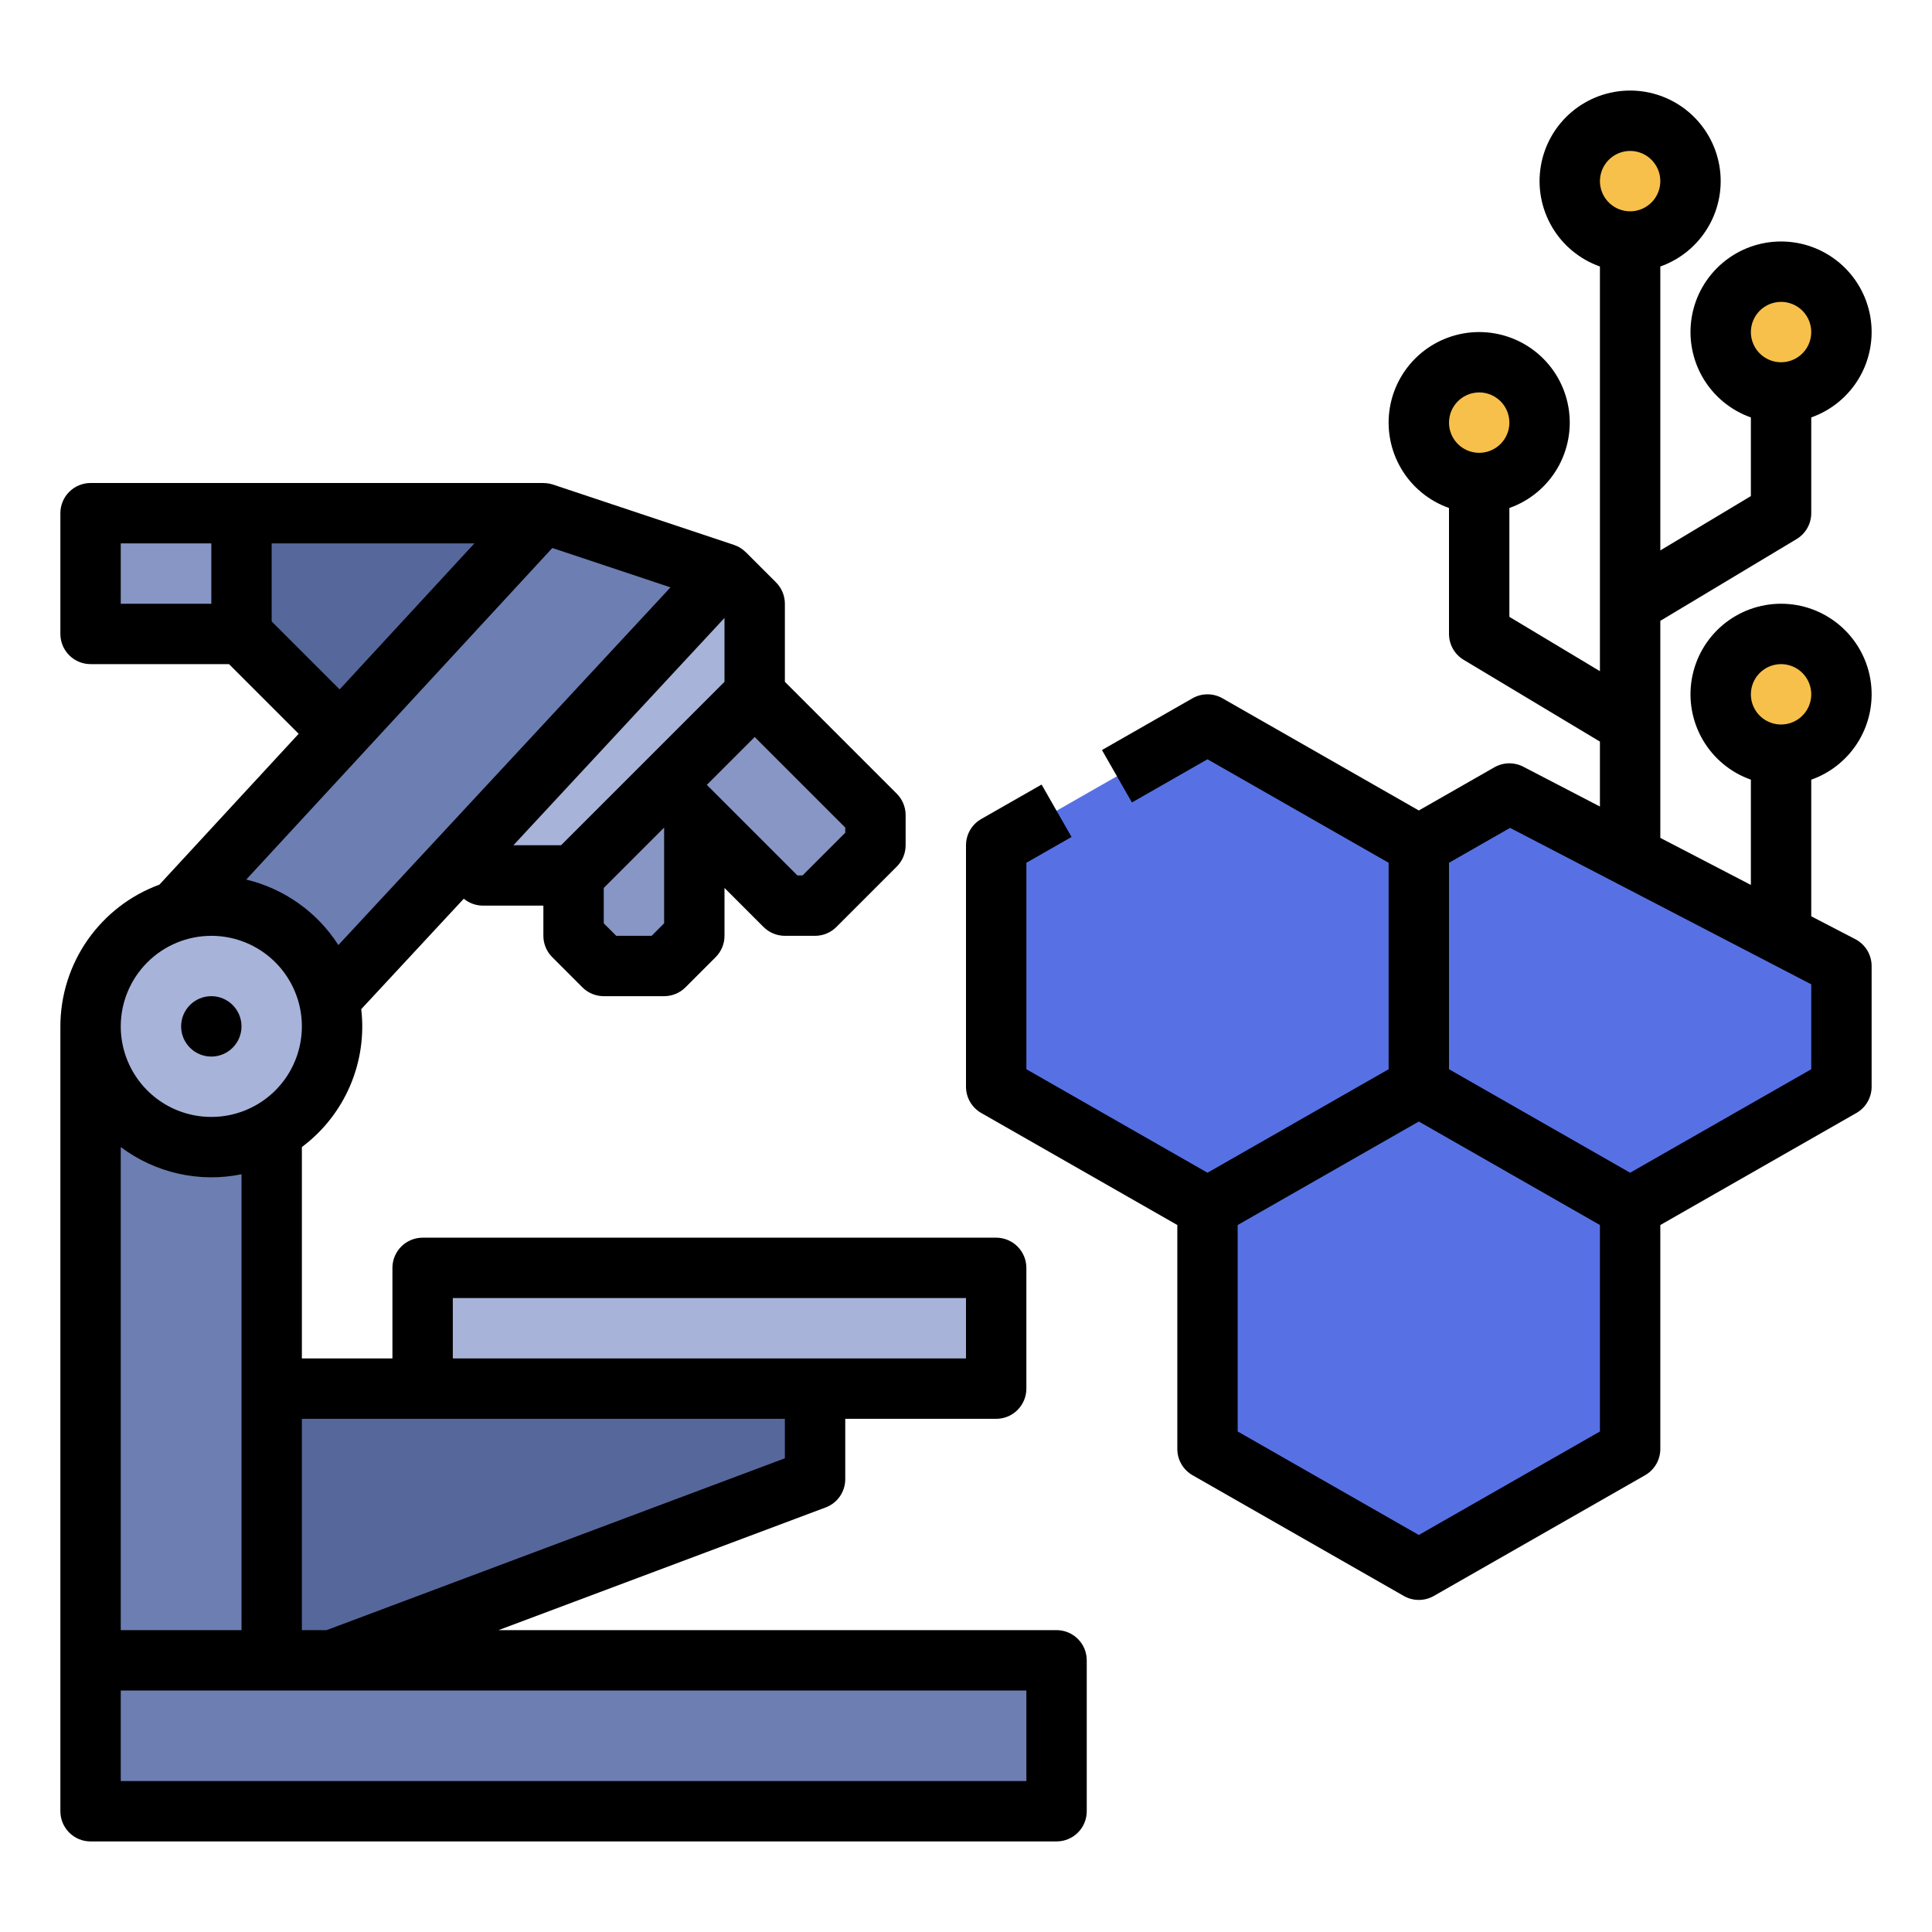 <svg width="100" height="100" viewBox="0 0 100 100" fill="none" xmlns="http://www.w3.org/2000/svg">
<path d="M45.312 42.188V43.75L42.188 46.875H40.625L32.812 39.062L37.5 34.375L45.312 42.188Z" fill="#8796C4"/>
<path d="M29.688 37.5V48.438L31.25 50H34.375L35.938 48.438V37.5H29.688Z" fill="#8796C4"/>
<path d="M23.438 43.75L25 45.312H29.688L39.062 35.938V31.25L37.5 29.688L23.438 43.75Z" fill="#A7B3D9"/>
<path d="M12.5 26.562H28.125L29.419 27.873L18.776 39.088L12.5 32.812V26.562Z" fill="#56679C"/>
<path d="M8.068 48.291L28.125 26.562L37.5 29.688L8.068 61.384V48.291Z" fill="#6D7EB3"/>
<path d="M4.688 53.125H14.062V85.938H4.688V53.125Z" fill="#6D7EB3"/>
<path d="M10.938 59.375C14.389 59.375 17.188 56.577 17.188 53.125C17.188 49.673 14.389 46.875 10.938 46.875C7.486 46.875 4.688 49.673 4.688 53.125C4.688 56.577 7.486 59.375 10.938 59.375Z" fill="#A7B3D9"/>
<path d="M4.688 85.938H54.688V93.75H4.688V85.938Z" fill="#6D7EB3"/>
<path d="M14.062 71.875H42.188V76.562L17.188 85.938H14.062V71.875Z" fill="#56679C"/>
<path d="M21.875 65.625H51.562V71.875H21.875V65.625Z" fill="#A7B3D9"/>
<path d="M4.688 26.562H12.5V32.812H4.688V26.562Z" fill="#8796C4"/>
<path d="M84.375 62.5L95.312 56.25V50L78.125 41.072L73.438 43.75V56.25L84.375 62.5Z" fill="#5771E5"/>
<path d="M51.562 43.75V56.25L62.5 62.5L73.438 56.25V43.75L62.5 37.5L51.562 43.75Z" fill="#5771E5"/>
<path d="M73.438 81.25L84.375 75V62.5L73.438 56.25L62.5 62.5V75L73.438 81.25Z" fill="#5771E5"/>
<path d="M76.562 25C78.288 25 79.688 23.601 79.688 21.875C79.688 20.149 78.288 18.75 76.562 18.75C74.837 18.75 73.438 20.149 73.438 21.875C73.438 23.601 74.837 25 76.562 25Z" fill="#F7C04A"/>
<path d="M92.188 20.312C93.913 20.312 95.312 18.913 95.312 17.188C95.312 15.462 93.913 14.062 92.188 14.062C90.462 14.062 89.062 15.462 89.062 17.188C89.062 18.913 90.462 20.312 92.188 20.312Z" fill="#F7C04A"/>
<path d="M92.188 39.062C93.913 39.062 95.312 37.663 95.312 35.938C95.312 34.212 93.913 32.812 92.188 32.812C90.462 32.812 89.062 34.212 89.062 35.938C89.062 37.663 90.462 39.062 92.188 39.062Z" fill="#F7C04A"/>
<path d="M84.375 12.5C86.101 12.5 87.5 11.101 87.5 9.375C87.5 7.649 86.101 6.25 84.375 6.25C82.649 6.25 81.25 7.649 81.25 9.375C81.25 11.101 82.649 12.5 84.375 12.5Z" fill="#F7C04A"/>
<path d="M10.938 54.688C11.8 54.688 12.5 53.988 12.5 53.125C12.5 52.262 11.8 51.562 10.938 51.562C10.075 51.562 9.375 52.262 9.375 53.125C9.375 53.988 10.075 54.688 10.938 54.688Z" fill="black"/>
<path d="M54.688 84.375H25.804L42.736 78.025C43.034 77.914 43.291 77.714 43.472 77.453C43.653 77.191 43.75 76.881 43.75 76.562V73.438H51.562C51.977 73.438 52.374 73.273 52.667 72.98C52.96 72.687 53.125 72.289 53.125 71.875V65.625C53.125 65.211 52.96 64.813 52.667 64.52C52.374 64.227 51.977 64.062 51.562 64.062H21.875C21.461 64.062 21.063 64.227 20.77 64.52C20.477 64.813 20.312 65.211 20.312 65.625V70.312H15.625V59.371C16.718 58.554 17.577 57.465 18.116 56.212C18.655 54.96 18.856 53.587 18.698 52.233L24.005 46.517C24.285 46.748 24.637 46.875 25 46.875H28.125V48.438C28.125 48.852 28.29 49.249 28.583 49.542L30.145 51.105C30.438 51.398 30.836 51.562 31.25 51.562H34.375C34.789 51.562 35.187 51.398 35.48 51.105L37.042 49.542C37.335 49.249 37.5 48.852 37.5 48.438V45.96L39.52 47.98C39.813 48.273 40.211 48.438 40.625 48.438H42.188C42.602 48.438 42.999 48.273 43.292 47.98L46.417 44.855C46.71 44.562 46.875 44.164 46.875 43.75V42.188C46.875 41.773 46.71 41.376 46.417 41.083L40.625 35.29V31.25C40.625 30.836 40.46 30.438 40.167 30.145L38.605 28.583L38.603 28.584C38.432 28.412 38.224 28.282 37.994 28.205L28.619 25.08C28.46 25.028 28.293 25.002 28.125 25.003V25H4.688C4.273 25 3.876 25.165 3.583 25.458C3.29 25.751 3.125 26.148 3.125 26.562V32.812C3.125 33.227 3.29 33.624 3.583 33.917C3.876 34.21 4.273 34.375 4.688 34.375H11.853L15.459 37.981L8.252 45.788C6.75 46.34 5.453 47.34 4.536 48.651C3.619 49.963 3.127 51.525 3.125 53.125V93.75C3.125 94.164 3.29 94.562 3.583 94.855C3.876 95.148 4.273 95.312 4.688 95.312H54.688C55.102 95.312 55.499 95.148 55.792 94.855C56.085 94.562 56.25 94.164 56.25 93.75V85.938C56.25 85.523 56.085 85.126 55.792 84.833C55.499 84.54 55.102 84.375 54.688 84.375ZM23.438 67.188H50V70.312H23.438V67.188ZM40.625 73.438V75.48L16.904 84.375H15.625V73.438H40.625ZM12.5 84.375H6.25V59.371C7.133 60.034 8.146 60.503 9.224 60.746C10.301 60.989 11.418 61.001 12.5 60.78V84.375ZM29.04 43.75H26.574L37.5 31.984V35.29L29.04 43.75ZM34.375 47.79L33.728 48.438H31.897L31.25 47.79V45.96L34.375 42.835V47.79ZM43.75 43.103L41.54 45.312H41.272L36.585 40.625L39.062 38.147L43.75 42.835V43.103ZM28.588 28.364L34.704 30.402L17.514 48.915C16.422 47.212 14.713 45.998 12.746 45.526L28.588 28.364ZM6.25 28.125H10.938V31.25H6.25V28.125ZM14.062 32.165V28.125H24.556L17.58 35.683L14.062 32.165ZM10.938 48.438C11.865 48.438 12.771 48.712 13.542 49.227C14.313 49.743 14.913 50.475 15.268 51.331C15.623 52.188 15.716 53.13 15.535 54.039C15.354 54.949 14.908 55.784 14.252 56.44C13.597 57.095 12.761 57.542 11.852 57.722C10.943 57.903 10 57.81 9.144 57.456C8.287 57.101 7.555 56.5 7.04 55.729C6.525 54.958 6.25 54.052 6.25 53.125C6.251 51.882 6.746 50.691 7.625 49.812C8.503 48.933 9.695 48.439 10.938 48.438ZM53.125 92.188H6.25V87.5H53.125V92.188Z" fill="black"/>
<path d="M85.938 32.135L92.991 27.902C93.223 27.764 93.414 27.567 93.547 27.332C93.68 27.098 93.75 26.832 93.75 26.562V21.606C94.793 21.238 95.671 20.512 96.231 19.559C96.79 18.605 96.995 17.484 96.808 16.394C96.621 15.304 96.054 14.316 95.209 13.603C94.363 12.89 93.293 12.499 92.188 12.499C91.082 12.499 90.012 12.89 89.166 13.603C88.321 14.316 87.754 15.304 87.567 16.394C87.38 17.484 87.585 18.605 88.144 19.559C88.704 20.512 89.582 21.238 90.625 21.606V25.678L85.938 28.49V13.794C86.98 13.425 87.859 12.7 88.418 11.746C88.978 10.792 89.182 9.671 88.995 8.582C88.808 7.492 88.242 6.503 87.396 5.79C86.551 5.078 85.481 4.687 84.375 4.687C83.269 4.687 82.199 5.078 81.354 5.79C80.508 6.503 79.942 7.492 79.755 8.582C79.568 9.671 79.772 10.792 80.332 11.746C80.891 12.7 81.77 13.425 82.812 13.794V34.74L78.125 31.928V26.294C79.168 25.925 80.046 25.2 80.606 24.246C81.165 23.292 81.37 22.171 81.183 21.082C80.996 19.992 80.429 19.003 79.584 18.29C78.738 17.578 77.668 17.187 76.562 17.187C75.457 17.187 74.387 17.578 73.541 18.29C72.696 19.003 72.129 19.992 71.942 21.082C71.755 22.171 71.96 23.292 72.519 24.246C73.079 25.2 73.957 25.925 75 26.294V32.812C75 33.082 75.07 33.347 75.203 33.582C75.336 33.817 75.527 34.014 75.759 34.152L82.812 38.385V41.746L78.845 39.685C78.613 39.564 78.355 39.504 78.094 39.509C77.832 39.515 77.577 39.585 77.35 39.715L73.438 41.95L63.275 36.143C63.039 36.008 62.772 35.938 62.5 35.938C62.228 35.938 61.961 36.008 61.725 36.143L57.037 38.822L58.588 41.535L62.5 39.3L71.875 44.657V55.343L62.5 60.7L53.125 55.343V44.657L55.463 43.321L53.912 40.608L50.787 42.393C50.548 42.53 50.349 42.727 50.211 42.966C50.073 43.204 50 43.474 50 43.75V56.25C50 56.525 50.073 56.796 50.211 57.034C50.349 57.273 50.548 57.47 50.787 57.607L60.938 63.407V75C60.938 75.275 61.01 75.546 61.149 75.784C61.287 76.022 61.486 76.22 61.725 76.357L72.662 82.607C72.898 82.742 73.166 82.812 73.438 82.812C73.709 82.812 73.977 82.742 74.213 82.607L85.15 76.357C85.389 76.22 85.588 76.022 85.726 75.784C85.865 75.546 85.938 75.275 85.938 75V63.407L96.088 57.607C96.327 57.47 96.526 57.273 96.664 57.034C96.802 56.796 96.875 56.525 96.875 56.25V50C96.875 49.714 96.796 49.433 96.648 49.189C96.499 48.944 96.287 48.745 96.033 48.613L93.75 47.427V40.356C94.793 39.988 95.671 39.262 96.231 38.309C96.79 37.355 96.995 36.234 96.808 35.144C96.621 34.054 96.054 33.066 95.209 32.353C94.363 31.64 93.293 31.249 92.188 31.249C91.082 31.249 90.012 31.64 89.166 32.353C88.321 33.066 87.754 34.054 87.567 35.144C87.38 36.234 87.585 37.355 88.144 38.309C88.704 39.262 89.582 39.988 90.625 40.356V45.804L85.938 43.369V32.135ZM92.188 15.625C92.496 15.625 92.799 15.717 93.056 15.888C93.312 16.06 93.513 16.304 93.631 16.59C93.749 16.875 93.78 17.189 93.72 17.492C93.66 17.795 93.511 18.074 93.292 18.292C93.074 18.511 92.795 18.66 92.492 18.72C92.189 18.78 91.875 18.749 91.59 18.631C91.304 18.513 91.06 18.312 90.888 18.056C90.717 17.799 90.625 17.497 90.625 17.188C90.626 16.773 90.79 16.376 91.083 16.083C91.376 15.79 91.773 15.626 92.188 15.625ZM76.562 20.312C76.871 20.312 77.174 20.404 77.431 20.576C77.688 20.747 77.888 20.991 78.006 21.277C78.124 21.562 78.155 21.877 78.095 22.18C78.035 22.483 77.886 22.761 77.667 22.98C77.449 23.198 77.17 23.347 76.867 23.407C76.564 23.468 76.25 23.437 75.965 23.319C75.679 23.2 75.435 23 75.263 22.743C75.092 22.486 75 22.184 75 21.875C75.001 21.461 75.165 21.064 75.458 20.771C75.751 20.478 76.148 20.313 76.562 20.312ZM92.188 34.375C92.496 34.375 92.799 34.467 93.056 34.638C93.312 34.81 93.513 35.054 93.631 35.34C93.749 35.625 93.78 35.939 93.72 36.242C93.66 36.545 93.511 36.824 93.292 37.042C93.074 37.261 92.795 37.41 92.492 37.47C92.189 37.53 91.875 37.499 91.59 37.381C91.304 37.263 91.06 37.062 90.888 36.806C90.717 36.549 90.625 36.246 90.625 35.938C90.626 35.523 90.79 35.126 91.083 34.833C91.376 34.54 91.773 34.376 92.188 34.375ZM73.438 79.45L64.062 74.093V63.407L73.438 58.05L82.812 63.407V74.093L73.438 79.45ZM93.75 55.343L84.375 60.7L75 55.343V44.657L78.161 42.851L93.75 50.949V55.343ZM84.375 7.812C84.684 7.812 84.986 7.904 85.243 8.076C85.5 8.248 85.7 8.492 85.819 8.777C85.937 9.063 85.968 9.377 85.907 9.68C85.847 9.983 85.698 10.261 85.48 10.48C85.261 10.698 84.983 10.847 84.68 10.908C84.377 10.968 84.063 10.937 83.777 10.819C83.492 10.7 83.248 10.5 83.076 10.243C82.904 9.986 82.812 9.684 82.812 9.375C82.813 8.961 82.978 8.564 83.271 8.271C83.564 7.978 83.961 7.813 84.375 7.812Z" fill="black"/>
</svg>
